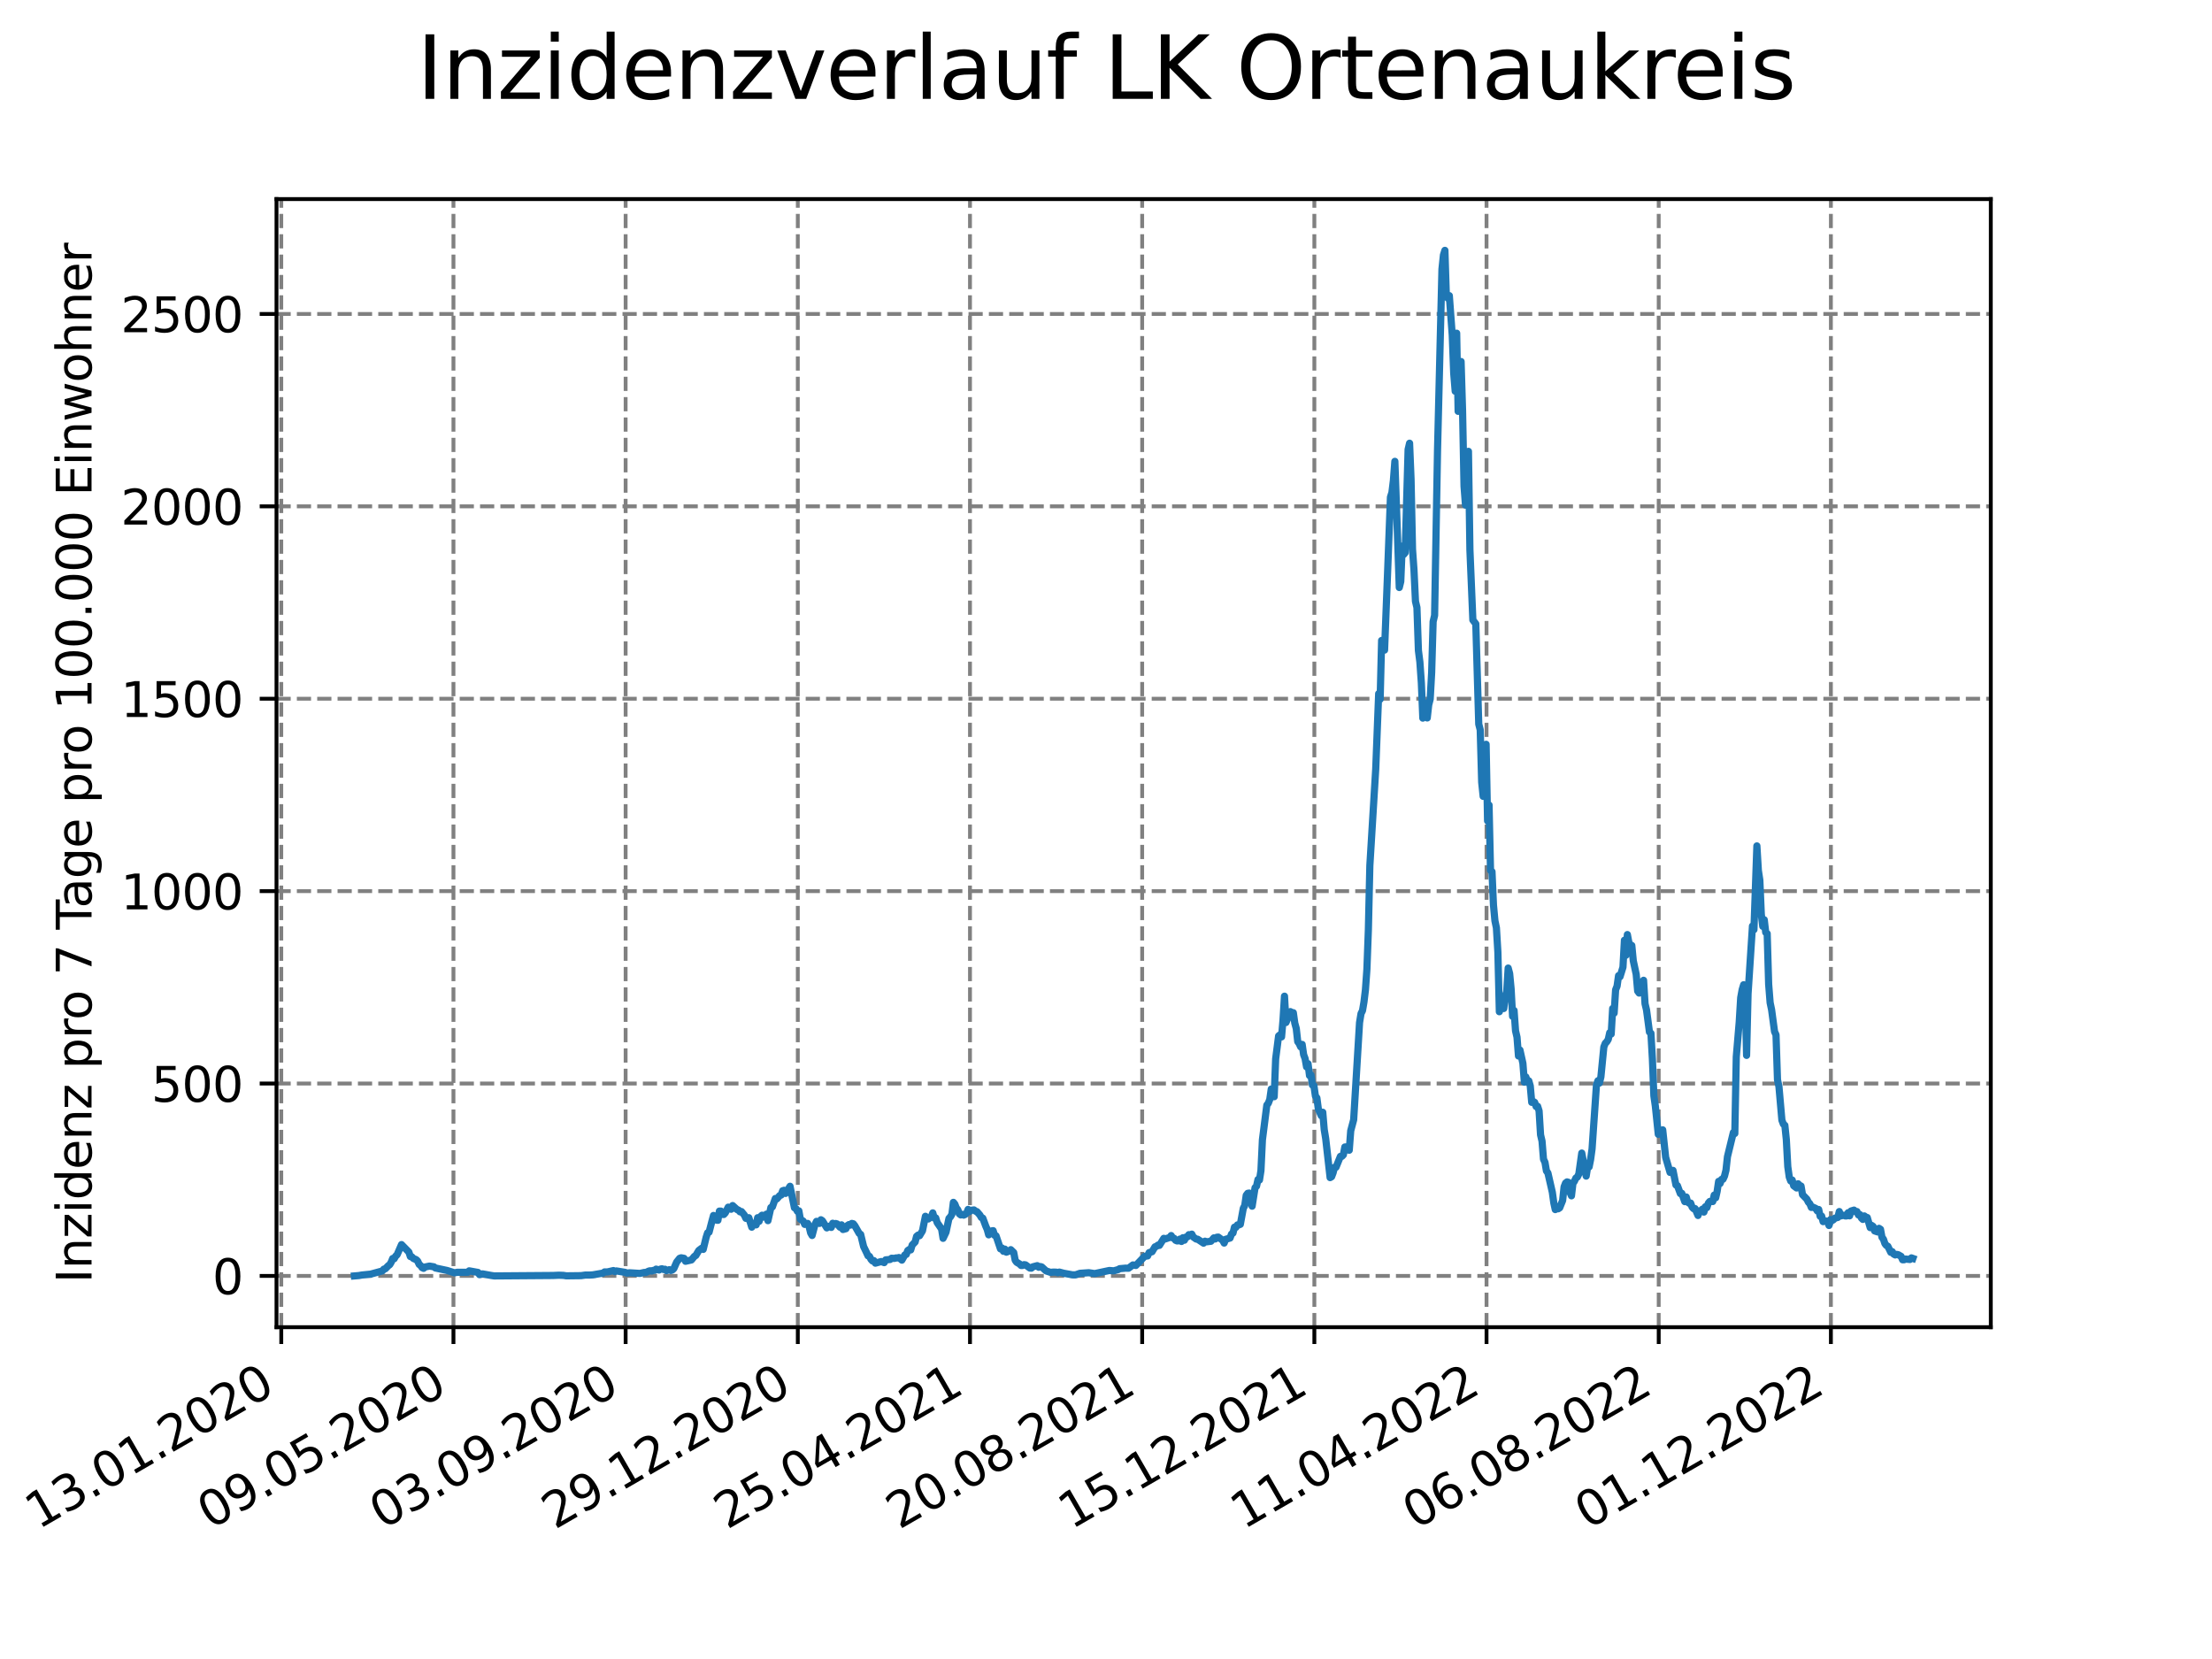 <?xml version="1.0" encoding="utf-8" standalone="no"?>
<!DOCTYPE svg PUBLIC "-//W3C//DTD SVG 1.1//EN"
  "http://www.w3.org/Graphics/SVG/1.1/DTD/svg11.dtd">
<svg xmlns:xlink="http://www.w3.org/1999/xlink" width="460.8pt" height="345.6pt" viewBox="0 0 460.8 345.6" xmlns="http://www.w3.org/2000/svg" version="1.1">
 <defs>
  <style type="text/css">*{stroke-linejoin: round; stroke-linecap: butt}</style>
 </defs>
 <g id="figure_1">
  <g id="patch_1">
   <path d="M 0 345.6 
L 460.8 345.6 
L 460.8 0 
L 0 0 
z
" style="fill: #ffffff"/>
  </g>
  <g id="axes_1">
   <g id="patch_2">
    <path d="M 57.6 276.48 
L 414.72 276.48 
L 414.72 41.472 
L 57.6 41.472 
z
" style="fill: #ffffff"/>
   </g>
   <g id="matplotlib.axis_1">
    <g id="xtick_1">
     <g id="line2d_1">
      <path d="M 58.594 276.48 
L 58.594 41.472 
" clip-path="url(#p3212e50d3e)" style="fill: none; stroke-dasharray: 2.96,1.28; stroke-dashoffset: 0; stroke: #808080; stroke-width: 0.8"/>
     </g>
     <g id="line2d_2">
      <defs>
       <path id="me2de074280" d="M 0 0 
L 0 3.5 
" style="stroke: #000000; stroke-width: 0.8"/>
      </defs>
      <g>
       <use xlink:href="#me2de074280" x="58.594" y="276.48" style="stroke: #000000; stroke-width: 0.8"/>
      </g>
     </g>
     <g id="text_1">
      <!-- 13.01.2020 -->
      <g transform="translate(7.969 318.689) rotate(-30) scale(0.1 -0.1)">
       <defs>
        <path id="DejaVuSans-31" d="M 794 531 
L 1825 531 
L 1825 4091 
L 703 3866 
L 703 4441 
L 1819 4666 
L 2450 4666 
L 2450 531 
L 3481 531 
L 3481 0 
L 794 0 
L 794 531 
z
" transform="scale(0.016)"/>
        <path id="DejaVuSans-33" d="M 2597 2516 
Q 3050 2419 3304 2112 
Q 3559 1806 3559 1356 
Q 3559 666 3084 287 
Q 2609 -91 1734 -91 
Q 1441 -91 1130 -33 
Q 819 25 488 141 
L 488 750 
Q 750 597 1062 519 
Q 1375 441 1716 441 
Q 2309 441 2620 675 
Q 2931 909 2931 1356 
Q 2931 1769 2642 2001 
Q 2353 2234 1838 2234 
L 1294 2234 
L 1294 2753 
L 1863 2753 
Q 2328 2753 2575 2939 
Q 2822 3125 2822 3475 
Q 2822 3834 2567 4026 
Q 2313 4219 1838 4219 
Q 1578 4219 1281 4162 
Q 984 4106 628 3988 
L 628 4550 
Q 988 4650 1302 4700 
Q 1616 4750 1894 4750 
Q 2613 4750 3031 4423 
Q 3450 4097 3450 3541 
Q 3450 3153 3228 2886 
Q 3006 2619 2597 2516 
z
" transform="scale(0.016)"/>
        <path id="DejaVuSans-2e" d="M 684 794 
L 1344 794 
L 1344 0 
L 684 0 
L 684 794 
z
" transform="scale(0.016)"/>
        <path id="DejaVuSans-30" d="M 2034 4250 
Q 1547 4250 1301 3770 
Q 1056 3291 1056 2328 
Q 1056 1369 1301 889 
Q 1547 409 2034 409 
Q 2525 409 2770 889 
Q 3016 1369 3016 2328 
Q 3016 3291 2770 3770 
Q 2525 4250 2034 4250 
z
M 2034 4750 
Q 2819 4750 3233 4129 
Q 3647 3509 3647 2328 
Q 3647 1150 3233 529 
Q 2819 -91 2034 -91 
Q 1250 -91 836 529 
Q 422 1150 422 2328 
Q 422 3509 836 4129 
Q 1250 4750 2034 4750 
z
" transform="scale(0.016)"/>
        <path id="DejaVuSans-32" d="M 1228 531 
L 3431 531 
L 3431 0 
L 469 0 
L 469 531 
Q 828 903 1448 1529 
Q 2069 2156 2228 2338 
Q 2531 2678 2651 2914 
Q 2772 3150 2772 3378 
Q 2772 3750 2511 3984 
Q 2250 4219 1831 4219 
Q 1534 4219 1204 4116 
Q 875 4013 500 3803 
L 500 4441 
Q 881 4594 1212 4672 
Q 1544 4750 1819 4750 
Q 2544 4750 2975 4387 
Q 3406 4025 3406 3419 
Q 3406 3131 3298 2873 
Q 3191 2616 2906 2266 
Q 2828 2175 2409 1742 
Q 1991 1309 1228 531 
z
" transform="scale(0.016)"/>
       </defs>
       <use xlink:href="#DejaVuSans-31"/>
       <use xlink:href="#DejaVuSans-33" x="63.623"/>
       <use xlink:href="#DejaVuSans-2e" x="127.246"/>
       <use xlink:href="#DejaVuSans-30" x="159.033"/>
       <use xlink:href="#DejaVuSans-31" x="222.656"/>
       <use xlink:href="#DejaVuSans-2e" x="286.279"/>
       <use xlink:href="#DejaVuSans-32" x="318.066"/>
       <use xlink:href="#DejaVuSans-30" x="381.689"/>
       <use xlink:href="#DejaVuSans-32" x="445.312"/>
       <use xlink:href="#DejaVuSans-30" x="508.936"/>
      </g>
     </g>
    </g>
    <g id="xtick_2">
     <g id="line2d_3">
      <path d="M 94.462 276.48 
L 94.462 41.472 
" clip-path="url(#p3212e50d3e)" style="fill: none; stroke-dasharray: 2.96,1.28; stroke-dashoffset: 0; stroke: #808080; stroke-width: 0.8"/>
     </g>
     <g id="line2d_4">
      <g>
       <use xlink:href="#me2de074280" x="94.462" y="276.48" style="stroke: #000000; stroke-width: 0.8"/>
      </g>
     </g>
     <g id="text_2">
      <!-- 09.05.2020 -->
      <g transform="translate(43.837 318.689) rotate(-30) scale(0.1 -0.1)">
       <defs>
        <path id="DejaVuSans-39" d="M 703 97 
L 703 672 
Q 941 559 1184 500 
Q 1428 441 1663 441 
Q 2288 441 2617 861 
Q 2947 1281 2994 2138 
Q 2813 1869 2534 1725 
Q 2256 1581 1919 1581 
Q 1219 1581 811 2004 
Q 403 2428 403 3163 
Q 403 3881 828 4315 
Q 1253 4750 1959 4750 
Q 2769 4750 3195 4129 
Q 3622 3509 3622 2328 
Q 3622 1225 3098 567 
Q 2575 -91 1691 -91 
Q 1453 -91 1209 -44 
Q 966 3 703 97 
z
M 1959 2075 
Q 2384 2075 2632 2365 
Q 2881 2656 2881 3163 
Q 2881 3666 2632 3958 
Q 2384 4250 1959 4250 
Q 1534 4250 1286 3958 
Q 1038 3666 1038 3163 
Q 1038 2656 1286 2365 
Q 1534 2075 1959 2075 
z
" transform="scale(0.016)"/>
        <path id="DejaVuSans-35" d="M 691 4666 
L 3169 4666 
L 3169 4134 
L 1269 4134 
L 1269 2991 
Q 1406 3038 1543 3061 
Q 1681 3084 1819 3084 
Q 2600 3084 3056 2656 
Q 3513 2228 3513 1497 
Q 3513 744 3044 326 
Q 2575 -91 1722 -91 
Q 1428 -91 1123 -41 
Q 819 9 494 109 
L 494 744 
Q 775 591 1075 516 
Q 1375 441 1709 441 
Q 2250 441 2565 725 
Q 2881 1009 2881 1497 
Q 2881 1984 2565 2268 
Q 2250 2553 1709 2553 
Q 1456 2553 1204 2497 
Q 953 2441 691 2322 
L 691 4666 
z
" transform="scale(0.016)"/>
       </defs>
       <use xlink:href="#DejaVuSans-30"/>
       <use xlink:href="#DejaVuSans-39" x="63.623"/>
       <use xlink:href="#DejaVuSans-2e" x="127.246"/>
       <use xlink:href="#DejaVuSans-30" x="159.033"/>
       <use xlink:href="#DejaVuSans-35" x="222.656"/>
       <use xlink:href="#DejaVuSans-2e" x="286.279"/>
       <use xlink:href="#DejaVuSans-32" x="318.066"/>
       <use xlink:href="#DejaVuSans-30" x="381.689"/>
       <use xlink:href="#DejaVuSans-32" x="445.312"/>
       <use xlink:href="#DejaVuSans-30" x="508.936"/>
      </g>
     </g>
    </g>
    <g id="xtick_3">
     <g id="line2d_5">
      <path d="M 130.33 276.48 
L 130.33 41.472 
" clip-path="url(#p3212e50d3e)" style="fill: none; stroke-dasharray: 2.96,1.28; stroke-dashoffset: 0; stroke: #808080; stroke-width: 0.8"/>
     </g>
     <g id="line2d_6">
      <g>
       <use xlink:href="#me2de074280" x="130.33" y="276.48" style="stroke: #000000; stroke-width: 0.8"/>
      </g>
     </g>
     <g id="text_3">
      <!-- 03.09.2020 -->
      <g transform="translate(79.705 318.689) rotate(-30) scale(0.1 -0.1)">
       <use xlink:href="#DejaVuSans-30"/>
       <use xlink:href="#DejaVuSans-33" x="63.623"/>
       <use xlink:href="#DejaVuSans-2e" x="127.246"/>
       <use xlink:href="#DejaVuSans-30" x="159.033"/>
       <use xlink:href="#DejaVuSans-39" x="222.656"/>
       <use xlink:href="#DejaVuSans-2e" x="286.279"/>
       <use xlink:href="#DejaVuSans-32" x="318.066"/>
       <use xlink:href="#DejaVuSans-30" x="381.689"/>
       <use xlink:href="#DejaVuSans-32" x="445.312"/>
       <use xlink:href="#DejaVuSans-30" x="508.936"/>
      </g>
     </g>
    </g>
    <g id="xtick_4">
     <g id="line2d_7">
      <path d="M 166.199 276.48 
L 166.199 41.472 
" clip-path="url(#p3212e50d3e)" style="fill: none; stroke-dasharray: 2.96,1.28; stroke-dashoffset: 0; stroke: #808080; stroke-width: 0.8"/>
     </g>
     <g id="line2d_8">
      <g>
       <use xlink:href="#me2de074280" x="166.199" y="276.48" style="stroke: #000000; stroke-width: 0.8"/>
      </g>
     </g>
     <g id="text_4">
      <!-- 29.12.2020 -->
      <g transform="translate(115.574 318.689) rotate(-30) scale(0.1 -0.1)">
       <use xlink:href="#DejaVuSans-32"/>
       <use xlink:href="#DejaVuSans-39" x="63.623"/>
       <use xlink:href="#DejaVuSans-2e" x="127.246"/>
       <use xlink:href="#DejaVuSans-31" x="159.033"/>
       <use xlink:href="#DejaVuSans-32" x="222.656"/>
       <use xlink:href="#DejaVuSans-2e" x="286.279"/>
       <use xlink:href="#DejaVuSans-32" x="318.066"/>
       <use xlink:href="#DejaVuSans-30" x="381.689"/>
       <use xlink:href="#DejaVuSans-32" x="445.312"/>
       <use xlink:href="#DejaVuSans-30" x="508.936"/>
      </g>
     </g>
    </g>
    <g id="xtick_5">
     <g id="line2d_9">
      <path d="M 202.067 276.48 
L 202.067 41.472 
" clip-path="url(#p3212e50d3e)" style="fill: none; stroke-dasharray: 2.96,1.28; stroke-dashoffset: 0; stroke: #808080; stroke-width: 0.8"/>
     </g>
     <g id="line2d_10">
      <g>
       <use xlink:href="#me2de074280" x="202.067" y="276.48" style="stroke: #000000; stroke-width: 0.8"/>
      </g>
     </g>
     <g id="text_5">
      <!-- 25.04.2021 -->
      <g transform="translate(151.442 318.689) rotate(-30) scale(0.1 -0.1)">
       <defs>
        <path id="DejaVuSans-34" d="M 2419 4116 
L 825 1625 
L 2419 1625 
L 2419 4116 
z
M 2253 4666 
L 3047 4666 
L 3047 1625 
L 3713 1625 
L 3713 1100 
L 3047 1100 
L 3047 0 
L 2419 0 
L 2419 1100 
L 313 1100 
L 313 1709 
L 2253 4666 
z
" transform="scale(0.016)"/>
       </defs>
       <use xlink:href="#DejaVuSans-32"/>
       <use xlink:href="#DejaVuSans-35" x="63.623"/>
       <use xlink:href="#DejaVuSans-2e" x="127.246"/>
       <use xlink:href="#DejaVuSans-30" x="159.033"/>
       <use xlink:href="#DejaVuSans-34" x="222.656"/>
       <use xlink:href="#DejaVuSans-2e" x="286.279"/>
       <use xlink:href="#DejaVuSans-32" x="318.066"/>
       <use xlink:href="#DejaVuSans-30" x="381.689"/>
       <use xlink:href="#DejaVuSans-32" x="445.312"/>
       <use xlink:href="#DejaVuSans-31" x="508.936"/>
      </g>
     </g>
    </g>
    <g id="xtick_6">
     <g id="line2d_11">
      <path d="M 237.936 276.48 
L 237.936 41.472 
" clip-path="url(#p3212e50d3e)" style="fill: none; stroke-dasharray: 2.96,1.28; stroke-dashoffset: 0; stroke: #808080; stroke-width: 0.8"/>
     </g>
     <g id="line2d_12">
      <g>
       <use xlink:href="#me2de074280" x="237.936" y="276.48" style="stroke: #000000; stroke-width: 0.8"/>
      </g>
     </g>
     <g id="text_6">
      <!-- 20.08.2021 -->
      <g transform="translate(187.31 318.689) rotate(-30) scale(0.1 -0.1)">
       <defs>
        <path id="DejaVuSans-38" d="M 2034 2216 
Q 1584 2216 1326 1975 
Q 1069 1734 1069 1313 
Q 1069 891 1326 650 
Q 1584 409 2034 409 
Q 2484 409 2743 651 
Q 3003 894 3003 1313 
Q 3003 1734 2745 1975 
Q 2488 2216 2034 2216 
z
M 1403 2484 
Q 997 2584 770 2862 
Q 544 3141 544 3541 
Q 544 4100 942 4425 
Q 1341 4750 2034 4750 
Q 2731 4750 3128 4425 
Q 3525 4100 3525 3541 
Q 3525 3141 3298 2862 
Q 3072 2584 2669 2484 
Q 3125 2378 3379 2068 
Q 3634 1759 3634 1313 
Q 3634 634 3220 271 
Q 2806 -91 2034 -91 
Q 1263 -91 848 271 
Q 434 634 434 1313 
Q 434 1759 690 2068 
Q 947 2378 1403 2484 
z
M 1172 3481 
Q 1172 3119 1398 2916 
Q 1625 2713 2034 2713 
Q 2441 2713 2670 2916 
Q 2900 3119 2900 3481 
Q 2900 3844 2670 4047 
Q 2441 4250 2034 4250 
Q 1625 4250 1398 4047 
Q 1172 3844 1172 3481 
z
" transform="scale(0.016)"/>
       </defs>
       <use xlink:href="#DejaVuSans-32"/>
       <use xlink:href="#DejaVuSans-30" x="63.623"/>
       <use xlink:href="#DejaVuSans-2e" x="127.246"/>
       <use xlink:href="#DejaVuSans-30" x="159.033"/>
       <use xlink:href="#DejaVuSans-38" x="222.656"/>
       <use xlink:href="#DejaVuSans-2e" x="286.279"/>
       <use xlink:href="#DejaVuSans-32" x="318.066"/>
       <use xlink:href="#DejaVuSans-30" x="381.689"/>
       <use xlink:href="#DejaVuSans-32" x="445.312"/>
       <use xlink:href="#DejaVuSans-31" x="508.936"/>
      </g>
     </g>
    </g>
    <g id="xtick_7">
     <g id="line2d_13">
      <path d="M 273.804 276.48 
L 273.804 41.472 
" clip-path="url(#p3212e50d3e)" style="fill: none; stroke-dasharray: 2.96,1.28; stroke-dashoffset: 0; stroke: #808080; stroke-width: 0.8"/>
     </g>
     <g id="line2d_14">
      <g>
       <use xlink:href="#me2de074280" x="273.804" y="276.48" style="stroke: #000000; stroke-width: 0.8"/>
      </g>
     </g>
     <g id="text_7">
      <!-- 15.12.2021 -->
      <g transform="translate(223.179 318.689) rotate(-30) scale(0.1 -0.1)">
       <use xlink:href="#DejaVuSans-31"/>
       <use xlink:href="#DejaVuSans-35" x="63.623"/>
       <use xlink:href="#DejaVuSans-2e" x="127.246"/>
       <use xlink:href="#DejaVuSans-31" x="159.033"/>
       <use xlink:href="#DejaVuSans-32" x="222.656"/>
       <use xlink:href="#DejaVuSans-2e" x="286.279"/>
       <use xlink:href="#DejaVuSans-32" x="318.066"/>
       <use xlink:href="#DejaVuSans-30" x="381.689"/>
       <use xlink:href="#DejaVuSans-32" x="445.312"/>
       <use xlink:href="#DejaVuSans-31" x="508.936"/>
      </g>
     </g>
    </g>
    <g id="xtick_8">
     <g id="line2d_15">
      <path d="M 309.672 276.48 
L 309.672 41.472 
" clip-path="url(#p3212e50d3e)" style="fill: none; stroke-dasharray: 2.96,1.28; stroke-dashoffset: 0; stroke: #808080; stroke-width: 0.8"/>
     </g>
     <g id="line2d_16">
      <g>
       <use xlink:href="#me2de074280" x="309.672" y="276.48" style="stroke: #000000; stroke-width: 0.8"/>
      </g>
     </g>
     <g id="text_8">
      <!-- 11.04.2022 -->
      <g transform="translate(259.047 318.689) rotate(-30) scale(0.1 -0.1)">
       <use xlink:href="#DejaVuSans-31"/>
       <use xlink:href="#DejaVuSans-31" x="63.623"/>
       <use xlink:href="#DejaVuSans-2e" x="127.246"/>
       <use xlink:href="#DejaVuSans-30" x="159.033"/>
       <use xlink:href="#DejaVuSans-34" x="222.656"/>
       <use xlink:href="#DejaVuSans-2e" x="286.279"/>
       <use xlink:href="#DejaVuSans-32" x="318.066"/>
       <use xlink:href="#DejaVuSans-30" x="381.689"/>
       <use xlink:href="#DejaVuSans-32" x="445.312"/>
       <use xlink:href="#DejaVuSans-32" x="508.936"/>
      </g>
     </g>
    </g>
    <g id="xtick_9">
     <g id="line2d_17">
      <path d="M 345.541 276.48 
L 345.541 41.472 
" clip-path="url(#p3212e50d3e)" style="fill: none; stroke-dasharray: 2.96,1.28; stroke-dashoffset: 0; stroke: #808080; stroke-width: 0.8"/>
     </g>
     <g id="line2d_18">
      <g>
       <use xlink:href="#me2de074280" x="345.541" y="276.48" style="stroke: #000000; stroke-width: 0.8"/>
      </g>
     </g>
     <g id="text_9">
      <!-- 06.08.2022 -->
      <g transform="translate(294.915 318.689) rotate(-30) scale(0.1 -0.1)">
       <defs>
        <path id="DejaVuSans-36" d="M 2113 2584 
Q 1688 2584 1439 2293 
Q 1191 2003 1191 1497 
Q 1191 994 1439 701 
Q 1688 409 2113 409 
Q 2538 409 2786 701 
Q 3034 994 3034 1497 
Q 3034 2003 2786 2293 
Q 2538 2584 2113 2584 
z
M 3366 4563 
L 3366 3988 
Q 3128 4100 2886 4159 
Q 2644 4219 2406 4219 
Q 1781 4219 1451 3797 
Q 1122 3375 1075 2522 
Q 1259 2794 1537 2939 
Q 1816 3084 2150 3084 
Q 2853 3084 3261 2657 
Q 3669 2231 3669 1497 
Q 3669 778 3244 343 
Q 2819 -91 2113 -91 
Q 1303 -91 875 529 
Q 447 1150 447 2328 
Q 447 3434 972 4092 
Q 1497 4750 2381 4750 
Q 2619 4750 2861 4703 
Q 3103 4656 3366 4563 
z
" transform="scale(0.016)"/>
       </defs>
       <use xlink:href="#DejaVuSans-30"/>
       <use xlink:href="#DejaVuSans-36" x="63.623"/>
       <use xlink:href="#DejaVuSans-2e" x="127.246"/>
       <use xlink:href="#DejaVuSans-30" x="159.033"/>
       <use xlink:href="#DejaVuSans-38" x="222.656"/>
       <use xlink:href="#DejaVuSans-2e" x="286.279"/>
       <use xlink:href="#DejaVuSans-32" x="318.066"/>
       <use xlink:href="#DejaVuSans-30" x="381.689"/>
       <use xlink:href="#DejaVuSans-32" x="445.312"/>
       <use xlink:href="#DejaVuSans-32" x="508.936"/>
      </g>
     </g>
    </g>
    <g id="xtick_10">
     <g id="line2d_19">
      <path d="M 381.409 276.48 
L 381.409 41.472 
" clip-path="url(#p3212e50d3e)" style="fill: none; stroke-dasharray: 2.96,1.28; stroke-dashoffset: 0; stroke: #808080; stroke-width: 0.8"/>
     </g>
     <g id="line2d_20">
      <g>
       <use xlink:href="#me2de074280" x="381.409" y="276.48" style="stroke: #000000; stroke-width: 0.8"/>
      </g>
     </g>
     <g id="text_10">
      <!-- 01.12.2022 -->
      <g transform="translate(330.784 318.689) rotate(-30) scale(0.1 -0.1)">
       <use xlink:href="#DejaVuSans-30"/>
       <use xlink:href="#DejaVuSans-31" x="63.623"/>
       <use xlink:href="#DejaVuSans-2e" x="127.246"/>
       <use xlink:href="#DejaVuSans-31" x="159.033"/>
       <use xlink:href="#DejaVuSans-32" x="222.656"/>
       <use xlink:href="#DejaVuSans-2e" x="286.279"/>
       <use xlink:href="#DejaVuSans-32" x="318.066"/>
       <use xlink:href="#DejaVuSans-30" x="381.689"/>
       <use xlink:href="#DejaVuSans-32" x="445.312"/>
       <use xlink:href="#DejaVuSans-32" x="508.936"/>
      </g>
     </g>
    </g>
   </g>
   <g id="matplotlib.axis_2">
    <g id="ytick_1">
     <g id="line2d_21">
      <path d="M 57.6 265.798 
L 414.72 265.798 
" clip-path="url(#p3212e50d3e)" style="fill: none; stroke-dasharray: 2.96,1.28; stroke-dashoffset: 0; stroke: #808080; stroke-width: 0.8"/>
     </g>
     <g id="line2d_22">
      <defs>
       <path id="m641571cf05" d="M 0 0 
L -3.5 0 
" style="stroke: #000000; stroke-width: 0.8"/>
      </defs>
      <g>
       <use xlink:href="#m641571cf05" x="57.6" y="265.798" style="stroke: #000000; stroke-width: 0.8"/>
      </g>
     </g>
     <g id="text_11">
      <!-- 0 -->
      <g transform="translate(44.237 269.597) scale(0.1 -0.1)">
       <use xlink:href="#DejaVuSans-30"/>
      </g>
     </g>
    </g>
    <g id="ytick_2">
     <g id="line2d_23">
      <path d="M 57.6 225.718 
L 414.72 225.718 
" clip-path="url(#p3212e50d3e)" style="fill: none; stroke-dasharray: 2.96,1.28; stroke-dashoffset: 0; stroke: #808080; stroke-width: 0.8"/>
     </g>
     <g id="line2d_24">
      <g>
       <use xlink:href="#m641571cf05" x="57.6" y="225.718" style="stroke: #000000; stroke-width: 0.8"/>
      </g>
     </g>
     <g id="text_12">
      <!-- 500 -->
      <g transform="translate(31.512 229.518) scale(0.1 -0.1)">
       <use xlink:href="#DejaVuSans-35"/>
       <use xlink:href="#DejaVuSans-30" x="63.623"/>
       <use xlink:href="#DejaVuSans-30" x="127.246"/>
      </g>
     </g>
    </g>
    <g id="ytick_3">
     <g id="line2d_25">
      <path d="M 57.6 185.639 
L 414.72 185.639 
" clip-path="url(#p3212e50d3e)" style="fill: none; stroke-dasharray: 2.96,1.28; stroke-dashoffset: 0; stroke: #808080; stroke-width: 0.8"/>
     </g>
     <g id="line2d_26">
      <g>
       <use xlink:href="#m641571cf05" x="57.6" y="185.639" style="stroke: #000000; stroke-width: 0.8"/>
      </g>
     </g>
     <g id="text_13">
      <!-- 1000 -->
      <g transform="translate(25.15 189.438) scale(0.1 -0.1)">
       <use xlink:href="#DejaVuSans-31"/>
       <use xlink:href="#DejaVuSans-30" x="63.623"/>
       <use xlink:href="#DejaVuSans-30" x="127.246"/>
       <use xlink:href="#DejaVuSans-30" x="190.869"/>
      </g>
     </g>
    </g>
    <g id="ytick_4">
     <g id="line2d_27">
      <path d="M 57.6 145.56 
L 414.72 145.56 
" clip-path="url(#p3212e50d3e)" style="fill: none; stroke-dasharray: 2.96,1.28; stroke-dashoffset: 0; stroke: #808080; stroke-width: 0.8"/>
     </g>
     <g id="line2d_28">
      <g>
       <use xlink:href="#m641571cf05" x="57.6" y="145.56" style="stroke: #000000; stroke-width: 0.8"/>
      </g>
     </g>
     <g id="text_14">
      <!-- 1500 -->
      <g transform="translate(25.15 149.359) scale(0.1 -0.1)">
       <use xlink:href="#DejaVuSans-31"/>
       <use xlink:href="#DejaVuSans-35" x="63.623"/>
       <use xlink:href="#DejaVuSans-30" x="127.246"/>
       <use xlink:href="#DejaVuSans-30" x="190.869"/>
      </g>
     </g>
    </g>
    <g id="ytick_5">
     <g id="line2d_29">
      <path d="M 57.6 105.48 
L 414.72 105.48 
" clip-path="url(#p3212e50d3e)" style="fill: none; stroke-dasharray: 2.96,1.28; stroke-dashoffset: 0; stroke: #808080; stroke-width: 0.8"/>
     </g>
     <g id="line2d_30">
      <g>
       <use xlink:href="#m641571cf05" x="57.6" y="105.48" style="stroke: #000000; stroke-width: 0.8"/>
      </g>
     </g>
     <g id="text_15">
      <!-- 2000 -->
      <g transform="translate(25.15 109.279) scale(0.1 -0.1)">
       <use xlink:href="#DejaVuSans-32"/>
       <use xlink:href="#DejaVuSans-30" x="63.623"/>
       <use xlink:href="#DejaVuSans-30" x="127.246"/>
       <use xlink:href="#DejaVuSans-30" x="190.869"/>
      </g>
     </g>
    </g>
    <g id="ytick_6">
     <g id="line2d_31">
      <path d="M 57.6 65.401 
L 414.72 65.401 
" clip-path="url(#p3212e50d3e)" style="fill: none; stroke-dasharray: 2.96,1.28; stroke-dashoffset: 0; stroke: #808080; stroke-width: 0.8"/>
     </g>
     <g id="line2d_32">
      <g>
       <use xlink:href="#m641571cf05" x="57.6" y="65.401" style="stroke: #000000; stroke-width: 0.8"/>
      </g>
     </g>
     <g id="text_16">
      <!-- 2500 -->
      <g transform="translate(25.15 69.2) scale(0.1 -0.1)">
       <use xlink:href="#DejaVuSans-32"/>
       <use xlink:href="#DejaVuSans-35" x="63.623"/>
       <use xlink:href="#DejaVuSans-30" x="127.246"/>
       <use xlink:href="#DejaVuSans-30" x="190.869"/>
      </g>
     </g>
    </g>
    <g id="text_17">
     <!-- Inzidenz pro 7 Tage pro 100.000 Einwohner -->
     <g transform="translate(19.07 267.301) rotate(-90) scale(0.1 -0.1)">
      <defs>
       <path id="DejaVuSans-49" d="M 628 4666 
L 1259 4666 
L 1259 0 
L 628 0 
L 628 4666 
z
" transform="scale(0.016)"/>
       <path id="DejaVuSans-6e" d="M 3513 2113 
L 3513 0 
L 2938 0 
L 2938 2094 
Q 2938 2591 2744 2837 
Q 2550 3084 2163 3084 
Q 1697 3084 1428 2787 
Q 1159 2491 1159 1978 
L 1159 0 
L 581 0 
L 581 3500 
L 1159 3500 
L 1159 2956 
Q 1366 3272 1645 3428 
Q 1925 3584 2291 3584 
Q 2894 3584 3203 3211 
Q 3513 2838 3513 2113 
z
" transform="scale(0.016)"/>
       <path id="DejaVuSans-7a" d="M 353 3500 
L 3084 3500 
L 3084 2975 
L 922 459 
L 3084 459 
L 3084 0 
L 275 0 
L 275 525 
L 2438 3041 
L 353 3041 
L 353 3500 
z
" transform="scale(0.016)"/>
       <path id="DejaVuSans-69" d="M 603 3500 
L 1178 3500 
L 1178 0 
L 603 0 
L 603 3500 
z
M 603 4863 
L 1178 4863 
L 1178 4134 
L 603 4134 
L 603 4863 
z
" transform="scale(0.016)"/>
       <path id="DejaVuSans-64" d="M 2906 2969 
L 2906 4863 
L 3481 4863 
L 3481 0 
L 2906 0 
L 2906 525 
Q 2725 213 2448 61 
Q 2172 -91 1784 -91 
Q 1150 -91 751 415 
Q 353 922 353 1747 
Q 353 2572 751 3078 
Q 1150 3584 1784 3584 
Q 2172 3584 2448 3432 
Q 2725 3281 2906 2969 
z
M 947 1747 
Q 947 1113 1208 752 
Q 1469 391 1925 391 
Q 2381 391 2643 752 
Q 2906 1113 2906 1747 
Q 2906 2381 2643 2742 
Q 2381 3103 1925 3103 
Q 1469 3103 1208 2742 
Q 947 2381 947 1747 
z
" transform="scale(0.016)"/>
       <path id="DejaVuSans-65" d="M 3597 1894 
L 3597 1613 
L 953 1613 
Q 991 1019 1311 708 
Q 1631 397 2203 397 
Q 2534 397 2845 478 
Q 3156 559 3463 722 
L 3463 178 
Q 3153 47 2828 -22 
Q 2503 -91 2169 -91 
Q 1331 -91 842 396 
Q 353 884 353 1716 
Q 353 2575 817 3079 
Q 1281 3584 2069 3584 
Q 2775 3584 3186 3129 
Q 3597 2675 3597 1894 
z
M 3022 2063 
Q 3016 2534 2758 2815 
Q 2500 3097 2075 3097 
Q 1594 3097 1305 2825 
Q 1016 2553 972 2059 
L 3022 2063 
z
" transform="scale(0.016)"/>
       <path id="DejaVuSans-20" transform="scale(0.016)"/>
       <path id="DejaVuSans-70" d="M 1159 525 
L 1159 -1331 
L 581 -1331 
L 581 3500 
L 1159 3500 
L 1159 2969 
Q 1341 3281 1617 3432 
Q 1894 3584 2278 3584 
Q 2916 3584 3314 3078 
Q 3713 2572 3713 1747 
Q 3713 922 3314 415 
Q 2916 -91 2278 -91 
Q 1894 -91 1617 61 
Q 1341 213 1159 525 
z
M 3116 1747 
Q 3116 2381 2855 2742 
Q 2594 3103 2138 3103 
Q 1681 3103 1420 2742 
Q 1159 2381 1159 1747 
Q 1159 1113 1420 752 
Q 1681 391 2138 391 
Q 2594 391 2855 752 
Q 3116 1113 3116 1747 
z
" transform="scale(0.016)"/>
       <path id="DejaVuSans-72" d="M 2631 2963 
Q 2534 3019 2420 3045 
Q 2306 3072 2169 3072 
Q 1681 3072 1420 2755 
Q 1159 2438 1159 1844 
L 1159 0 
L 581 0 
L 581 3500 
L 1159 3500 
L 1159 2956 
Q 1341 3275 1631 3429 
Q 1922 3584 2338 3584 
Q 2397 3584 2469 3576 
Q 2541 3569 2628 3553 
L 2631 2963 
z
" transform="scale(0.016)"/>
       <path id="DejaVuSans-6f" d="M 1959 3097 
Q 1497 3097 1228 2736 
Q 959 2375 959 1747 
Q 959 1119 1226 758 
Q 1494 397 1959 397 
Q 2419 397 2687 759 
Q 2956 1122 2956 1747 
Q 2956 2369 2687 2733 
Q 2419 3097 1959 3097 
z
M 1959 3584 
Q 2709 3584 3137 3096 
Q 3566 2609 3566 1747 
Q 3566 888 3137 398 
Q 2709 -91 1959 -91 
Q 1206 -91 779 398 
Q 353 888 353 1747 
Q 353 2609 779 3096 
Q 1206 3584 1959 3584 
z
" transform="scale(0.016)"/>
       <path id="DejaVuSans-37" d="M 525 4666 
L 3525 4666 
L 3525 4397 
L 1831 0 
L 1172 0 
L 2766 4134 
L 525 4134 
L 525 4666 
z
" transform="scale(0.016)"/>
       <path id="DejaVuSans-54" d="M -19 4666 
L 3928 4666 
L 3928 4134 
L 2272 4134 
L 2272 0 
L 1638 0 
L 1638 4134 
L -19 4134 
L -19 4666 
z
" transform="scale(0.016)"/>
       <path id="DejaVuSans-61" d="M 2194 1759 
Q 1497 1759 1228 1600 
Q 959 1441 959 1056 
Q 959 750 1161 570 
Q 1363 391 1709 391 
Q 2188 391 2477 730 
Q 2766 1069 2766 1631 
L 2766 1759 
L 2194 1759 
z
M 3341 1997 
L 3341 0 
L 2766 0 
L 2766 531 
Q 2569 213 2275 61 
Q 1981 -91 1556 -91 
Q 1019 -91 701 211 
Q 384 513 384 1019 
Q 384 1609 779 1909 
Q 1175 2209 1959 2209 
L 2766 2209 
L 2766 2266 
Q 2766 2663 2505 2880 
Q 2244 3097 1772 3097 
Q 1472 3097 1187 3025 
Q 903 2953 641 2809 
L 641 3341 
Q 956 3463 1253 3523 
Q 1550 3584 1831 3584 
Q 2591 3584 2966 3190 
Q 3341 2797 3341 1997 
z
" transform="scale(0.016)"/>
       <path id="DejaVuSans-67" d="M 2906 1791 
Q 2906 2416 2648 2759 
Q 2391 3103 1925 3103 
Q 1463 3103 1205 2759 
Q 947 2416 947 1791 
Q 947 1169 1205 825 
Q 1463 481 1925 481 
Q 2391 481 2648 825 
Q 2906 1169 2906 1791 
z
M 3481 434 
Q 3481 -459 3084 -895 
Q 2688 -1331 1869 -1331 
Q 1566 -1331 1297 -1286 
Q 1028 -1241 775 -1147 
L 775 -588 
Q 1028 -725 1275 -790 
Q 1522 -856 1778 -856 
Q 2344 -856 2625 -561 
Q 2906 -266 2906 331 
L 2906 616 
Q 2728 306 2450 153 
Q 2172 0 1784 0 
Q 1141 0 747 490 
Q 353 981 353 1791 
Q 353 2603 747 3093 
Q 1141 3584 1784 3584 
Q 2172 3584 2450 3431 
Q 2728 3278 2906 2969 
L 2906 3500 
L 3481 3500 
L 3481 434 
z
" transform="scale(0.016)"/>
       <path id="DejaVuSans-45" d="M 628 4666 
L 3578 4666 
L 3578 4134 
L 1259 4134 
L 1259 2753 
L 3481 2753 
L 3481 2222 
L 1259 2222 
L 1259 531 
L 3634 531 
L 3634 0 
L 628 0 
L 628 4666 
z
" transform="scale(0.016)"/>
       <path id="DejaVuSans-77" d="M 269 3500 
L 844 3500 
L 1563 769 
L 2278 3500 
L 2956 3500 
L 3675 769 
L 4391 3500 
L 4966 3500 
L 4050 0 
L 3372 0 
L 2619 2869 
L 1863 0 
L 1184 0 
L 269 3500 
z
" transform="scale(0.016)"/>
       <path id="DejaVuSans-68" d="M 3513 2113 
L 3513 0 
L 2938 0 
L 2938 2094 
Q 2938 2591 2744 2837 
Q 2550 3084 2163 3084 
Q 1697 3084 1428 2787 
Q 1159 2491 1159 1978 
L 1159 0 
L 581 0 
L 581 4863 
L 1159 4863 
L 1159 2956 
Q 1366 3272 1645 3428 
Q 1925 3584 2291 3584 
Q 2894 3584 3203 3211 
Q 3513 2838 3513 2113 
z
" transform="scale(0.016)"/>
      </defs>
      <use xlink:href="#DejaVuSans-49"/>
      <use xlink:href="#DejaVuSans-6e" x="29.492"/>
      <use xlink:href="#DejaVuSans-7a" x="92.871"/>
      <use xlink:href="#DejaVuSans-69" x="145.361"/>
      <use xlink:href="#DejaVuSans-64" x="173.145"/>
      <use xlink:href="#DejaVuSans-65" x="236.621"/>
      <use xlink:href="#DejaVuSans-6e" x="298.145"/>
      <use xlink:href="#DejaVuSans-7a" x="361.523"/>
      <use xlink:href="#DejaVuSans-20" x="414.014"/>
      <use xlink:href="#DejaVuSans-70" x="445.801"/>
      <use xlink:href="#DejaVuSans-72" x="509.277"/>
      <use xlink:href="#DejaVuSans-6f" x="548.141"/>
      <use xlink:href="#DejaVuSans-20" x="609.322"/>
      <use xlink:href="#DejaVuSans-37" x="641.109"/>
      <use xlink:href="#DejaVuSans-20" x="704.732"/>
      <use xlink:href="#DejaVuSans-54" x="736.52"/>
      <use xlink:href="#DejaVuSans-61" x="781.104"/>
      <use xlink:href="#DejaVuSans-67" x="842.383"/>
      <use xlink:href="#DejaVuSans-65" x="905.859"/>
      <use xlink:href="#DejaVuSans-20" x="967.383"/>
      <use xlink:href="#DejaVuSans-70" x="999.17"/>
      <use xlink:href="#DejaVuSans-72" x="1062.646"/>
      <use xlink:href="#DejaVuSans-6f" x="1101.51"/>
      <use xlink:href="#DejaVuSans-20" x="1162.691"/>
      <use xlink:href="#DejaVuSans-31" x="1194.479"/>
      <use xlink:href="#DejaVuSans-30" x="1258.102"/>
      <use xlink:href="#DejaVuSans-30" x="1321.725"/>
      <use xlink:href="#DejaVuSans-2e" x="1385.348"/>
      <use xlink:href="#DejaVuSans-30" x="1417.135"/>
      <use xlink:href="#DejaVuSans-30" x="1480.758"/>
      <use xlink:href="#DejaVuSans-30" x="1544.381"/>
      <use xlink:href="#DejaVuSans-20" x="1608.004"/>
      <use xlink:href="#DejaVuSans-45" x="1639.791"/>
      <use xlink:href="#DejaVuSans-69" x="1702.975"/>
      <use xlink:href="#DejaVuSans-6e" x="1730.758"/>
      <use xlink:href="#DejaVuSans-77" x="1794.137"/>
      <use xlink:href="#DejaVuSans-6f" x="1875.924"/>
      <use xlink:href="#DejaVuSans-68" x="1937.105"/>
      <use xlink:href="#DejaVuSans-6e" x="2000.484"/>
      <use xlink:href="#DejaVuSans-65" x="2063.863"/>
      <use xlink:href="#DejaVuSans-72" x="2125.387"/>
     </g>
    </g>
   </g>
   <g id="line2d_33">
    <path d="M 73.833 265.798 
L 74.752 265.723 
L 75.366 265.612 
L 77.205 265.426 
L 79.658 264.756 
L 79.964 264.384 
L 80.271 264.31 
L 80.884 263.677 
L 81.19 263.454 
L 81.497 262.933 
L 81.803 262.171 
L 82.11 262.227 
L 82.417 261.687 
L 82.723 261.39 
L 83.643 259.269 
L 85.176 260.832 
L 85.482 261.762 
L 85.789 261.817 
L 86.095 262.152 
L 86.709 262.413 
L 87.015 262.729 
L 87.322 263.398 
L 87.628 263.64 
L 87.935 264.068 
L 88.241 264.217 
L 88.548 263.938 
L 89.468 263.752 
L 90.387 263.901 
L 90.694 264.142 
L 93.146 264.663 
L 94.679 265.147 
L 95.292 265.035 
L 97.438 265.035 
L 97.745 264.738 
L 99.584 265.072 
L 99.891 265.537 
L 100.504 265.37 
L 102.343 265.705 
L 102.957 265.798 
L 115.219 265.705 
L 116.446 265.649 
L 117.365 265.686 
L 117.978 265.779 
L 121.044 265.742 
L 121.964 265.612 
L 122.883 265.612 
L 123.497 265.575 
L 125.643 265.203 
L 125.949 264.961 
L 126.562 264.961 
L 127.789 264.682 
L 128.095 264.905 
L 128.402 264.756 
L 130.241 265.054 
L 130.548 265.203 
L 131.161 265.147 
L 133.307 265.277 
L 134.226 265.072 
L 134.533 265.091 
L 135.146 264.793 
L 135.453 264.719 
L 135.759 264.775 
L 136.066 264.645 
L 136.372 264.645 
L 136.679 264.384 
L 137.292 264.57 
L 137.599 264.366 
L 137.905 264.31 
L 138.212 264.459 
L 138.518 264.403 
L 138.825 264.7 
L 139.438 264.496 
L 139.745 264.663 
L 140.051 264.57 
L 140.358 264.291 
L 140.971 262.896 
L 141.584 262.134 
L 141.891 262.022 
L 142.504 262.134 
L 142.81 262.747 
L 144.037 262.468 
L 144.65 261.724 
L 144.956 261.538 
L 145.569 260.497 
L 146.183 260.032 
L 146.489 260.274 
L 147.102 257.762 
L 147.409 256.814 
L 147.715 256.684 
L 148.329 254.321 
L 148.635 253.205 
L 148.942 253.968 
L 149.248 254.173 
L 149.555 254.21 
L 149.861 252.294 
L 150.168 252.294 
L 150.474 252.982 
L 150.781 253.001 
L 151.088 252.666 
L 151.701 251.476 
L 152.007 251.773 
L 152.314 251.903 
L 152.62 251.141 
L 153.54 251.978 
L 153.847 252.089 
L 154.153 252.443 
L 154.46 252.387 
L 155.073 253.131 
L 155.38 253.801 
L 155.686 253.856 
L 155.993 253.67 
L 156.606 255.642 
L 156.912 254.861 
L 157.219 255.121 
L 157.526 255.158 
L 157.832 253.67 
L 158.139 254.433 
L 158.445 253.429 
L 158.752 253.15 
L 159.058 253.54 
L 159.672 252.926 
L 159.978 254.284 
L 160.591 251.55 
L 160.898 251.42 
L 161.511 249.671 
L 161.817 249.764 
L 162.431 249.058 
L 162.737 248.946 
L 163.044 248.053 
L 163.35 247.96 
L 163.657 248.611 
L 164.27 247.625 
L 164.577 247.123 
L 165.496 251.606 
L 165.803 251.755 
L 166.109 252.331 
L 166.416 252.238 
L 166.723 253.968 
L 167.336 254.396 
L 167.642 255.065 
L 168.255 254.861 
L 168.562 255.549 
L 168.869 256.832 
L 169.175 257.372 
L 169.788 255.047 
L 170.095 254.433 
L 170.708 254.861 
L 171.014 254.098 
L 171.321 254.303 
L 172.241 255.791 
L 172.547 255.512 
L 172.854 255.419 
L 173.16 255.698 
L 173.467 254.824 
L 173.774 255.01 
L 174.08 254.879 
L 174.387 254.972 
L 175 255.661 
L 175.306 255.158 
L 175.613 256.126 
L 176.226 255.958 
L 176.533 255.307 
L 176.839 255.103 
L 177.146 255.214 
L 177.452 254.861 
L 177.759 254.935 
L 178.066 255.326 
L 178.985 256.944 
L 179.292 257.149 
L 179.905 259.678 
L 180.518 260.943 
L 180.825 261.613 
L 181.131 261.724 
L 181.438 262.338 
L 181.744 262.673 
L 182.051 262.617 
L 182.357 263.138 
L 183.584 262.803 
L 184.197 263.026 
L 184.503 262.45 
L 185.423 262.375 
L 185.73 262.115 
L 186.343 262.152 
L 186.649 262.041 
L 186.956 262.059 
L 187.263 261.966 
L 187.876 262.506 
L 188.489 261.427 
L 188.795 261.315 
L 189.102 260.515 
L 189.409 260.292 
L 189.715 260.385 
L 190.022 259.362 
L 190.635 258.73 
L 190.941 257.558 
L 191.248 257.297 
L 191.554 257.428 
L 192.168 256.405 
L 192.781 253.373 
L 193.087 253.894 
L 193.394 253.931 
L 194.007 253.466 
L 194.314 252.666 
L 194.62 253.745 
L 194.927 253.708 
L 195.233 254.693 
L 196.153 256.033 
L 196.46 257.967 
L 197.073 256.684 
L 197.686 253.819 
L 197.992 253.484 
L 198.299 252.964 
L 198.606 250.471 
L 198.912 250.843 
L 199.219 251.643 
L 199.525 251.996 
L 199.832 252.852 
L 200.138 253.094 
L 200.445 252.964 
L 200.752 253.131 
L 201.058 253.001 
L 201.365 252.74 
L 201.671 251.941 
L 201.978 252.387 
L 202.284 252.127 
L 202.897 252.052 
L 203.204 252.313 
L 203.511 252.406 
L 204.124 253.112 
L 204.43 253.633 
L 204.737 253.763 
L 205.35 255.419 
L 205.657 256.126 
L 205.963 257.242 
L 206.27 256.646 
L 206.576 256.423 
L 206.883 256.367 
L 207.189 257.335 
L 207.496 257.446 
L 208.416 260.162 
L 208.722 259.976 
L 209.029 260.664 
L 209.335 260.218 
L 209.642 260.85 
L 210.255 260.627 
L 210.562 260.329 
L 211.175 260.925 
L 211.481 262.524 
L 211.788 262.952 
L 212.401 263.305 
L 212.708 263.622 
L 213.014 263.622 
L 213.321 263.454 
L 213.627 263.491 
L 214.547 264.161 
L 214.854 264.18 
L 215.16 263.901 
L 216.08 263.659 
L 216.386 263.994 
L 216.693 263.845 
L 217 263.919 
L 217.613 264.477 
L 217.919 264.756 
L 218.839 265.054 
L 219.452 264.998 
L 220.065 265.017 
L 220.372 265.128 
L 220.678 264.998 
L 221.598 265.24 
L 223.437 265.575 
L 224.051 265.575 
L 224.97 265.258 
L 226.81 265.128 
L 227.423 265.221 
L 228.036 265.314 
L 231.102 264.663 
L 232.021 264.738 
L 232.941 264.477 
L 233.248 264.291 
L 234.474 264.18 
L 235.087 264.198 
L 236.007 263.51 
L 236.62 263.622 
L 238.459 261.706 
L 239.072 261.631 
L 239.379 260.943 
L 239.992 260.757 
L 240.605 259.734 
L 240.912 259.641 
L 241.218 259.381 
L 241.525 259.436 
L 242.445 257.967 
L 242.751 258.097 
L 243.671 257.781 
L 243.977 257.39 
L 244.284 257.874 
L 244.591 257.967 
L 244.897 258.376 
L 245.204 258.506 
L 245.51 258.488 
L 245.817 258.116 
L 246.123 258.618 
L 246.43 257.837 
L 246.737 258.358 
L 247.043 257.707 
L 247.35 257.669 
L 247.656 257.204 
L 247.963 257.353 
L 248.269 257.093 
L 248.576 257.688 
L 249.189 258.116 
L 249.496 258.153 
L 250.722 258.971 
L 251.029 258.562 
L 251.335 258.692 
L 252.255 258.581 
L 252.868 257.874 
L 253.174 258.097 
L 253.481 257.744 
L 253.788 257.707 
L 254.707 258.376 
L 255.014 258.953 
L 255.32 258.172 
L 256.24 257.911 
L 256.547 257.074 
L 256.853 256.87 
L 257.16 255.642 
L 257.466 255.679 
L 257.773 255.177 
L 258.08 255.177 
L 258.386 255.047 
L 258.999 251.717 
L 259.306 251.122 
L 259.612 249.002 
L 259.919 248.592 
L 260.226 248.537 
L 260.532 249.411 
L 260.839 251.271 
L 261.452 247.421 
L 261.758 247.104 
L 262.065 245.709 
L 262.371 245.821 
L 262.678 243.849 
L 262.985 237.432 
L 263.904 230.215 
L 264.211 229.825 
L 264.517 229.025 
L 264.824 226.867 
L 265.437 228.467 
L 265.744 220.58 
L 266.357 215.8 
L 266.663 215.558 
L 266.97 216.005 
L 267.277 212.471 
L 267.583 207.523 
L 267.89 213.01 
L 268.503 211.596 
L 268.809 210.741 
L 269.116 210.927 
L 269.423 210.964 
L 269.729 213.14 
L 270.036 214.256 
L 270.342 216.99 
L 270.649 217.418 
L 270.955 218.088 
L 271.262 217.567 
L 271.568 219.706 
L 271.875 220.525 
L 272.182 222.254 
L 272.488 221.585 
L 272.795 224.059 
L 273.101 223.928 
L 273.408 226.049 
L 273.714 226.16 
L 274.021 228.318 
L 274.328 228.709 
L 274.634 231.034 
L 275.247 232.429 
L 275.554 231.703 
L 275.86 235.33 
L 276.167 237.19 
L 277.087 245.319 
L 277.393 245.133 
L 277.7 244.333 
L 278.006 243.18 
L 278.313 243.161 
L 279.233 240.892 
L 279.539 240.892 
L 279.846 240.576 
L 280.152 238.939 
L 280.459 238.92 
L 280.766 239.553 
L 281.072 239.609 
L 281.379 235.572 
L 281.992 233.266 
L 283.218 213.029 
L 283.525 211.15 
L 283.831 210.536 
L 284.138 208.732 
L 284.444 206.202 
L 284.751 201.924 
L 285.057 193.666 
L 285.364 180.329 
L 286.59 160.185 
L 287.203 144.505 
L 287.51 145.677 
L 287.817 133.419 
L 288.123 134.963 
L 288.43 135.428 
L 289.043 119.711 
L 289.656 103.566 
L 289.963 102.598 
L 290.269 100.106 
L 290.576 96.107 
L 291.189 113.461 
L 291.495 122.389 
L 291.802 121.143 
L 292.108 113.759 
L 292.415 115.507 
L 292.722 115.135 
L 293.335 93.633 
L 293.641 92.331 
L 293.948 99.845 
L 294.254 114.447 
L 294.561 118.762 
L 294.868 125.272 
L 295.174 126.556 
L 295.481 135.502 
L 295.787 137.902 
L 296.094 142.254 
L 296.4 149.601 
L 297.014 146.477 
L 297.32 149.564 
L 297.627 146.83 
L 297.933 145.64 
L 298.24 140.115 
L 298.546 129.494 
L 298.853 128.192 
L 299.466 93.67 
L 300.386 56.079 
L 300.692 53.14 
L 300.999 52.154 
L 301.306 61.789 
L 301.612 62.124 
L 301.919 61.585 
L 302.532 69.825 
L 302.838 77.785 
L 303.145 81.506 
L 303.451 69.415 
L 303.758 85.691 
L 304.065 77.023 
L 304.371 75.312 
L 304.678 85.523 
L 304.984 101.278 
L 305.291 105.221 
L 305.597 98.376 
L 305.904 94.024 
L 306.211 114.558 
L 306.824 129.16 
L 307.437 129.959 
L 308.05 150.848 
L 308.357 152.038 
L 308.663 162.956 
L 308.97 165.895 
L 309.276 158.623 
L 309.583 155.051 
L 309.889 171.01 
L 310.196 167.7 
L 310.503 181.315 
L 310.809 181.575 
L 311.116 188.532 
L 311.422 191.824 
L 311.729 193.275 
L 312.035 198.334 
L 312.342 210.759 
L 312.648 209.96 
L 312.955 209.904 
L 313.262 210.09 
L 313.568 207.579 
L 313.875 206.574 
L 314.181 201.664 
L 314.488 202.817 
L 314.794 206.016 
L 315.101 211.727 
L 315.408 210.499 
L 315.714 214.74 
L 316.021 216.06 
L 316.327 219.985 
L 316.634 218.739 
L 317.247 221.51 
L 317.554 225.435 
L 317.86 224.338 
L 318.167 225.175 
L 318.473 225.156 
L 318.78 226.216 
L 319.086 229.639 
L 319.393 229.453 
L 319.7 229.639 
L 320.006 230.513 
L 320.313 230.457 
L 320.619 231.424 
L 320.926 236.409 
L 321.232 237.711 
L 321.539 241.487 
L 321.846 242.138 
L 322.152 243.924 
L 322.459 244.352 
L 323.378 248.369 
L 323.685 250.583 
L 323.991 251.978 
L 324.298 251.81 
L 324.605 251.81 
L 324.911 251.606 
L 325.524 250.081 
L 325.831 247.235 
L 326.137 246.453 
L 326.444 246.212 
L 326.751 246.305 
L 327.057 248.388 
L 327.364 249.113 
L 327.67 246.509 
L 327.977 246.081 
L 328.283 245.412 
L 328.59 245.207 
L 328.897 244.575 
L 329.51 240.204 
L 330.429 245.003 
L 330.736 243.105 
L 331.043 243.087 
L 331.349 241.562 
L 331.656 239.33 
L 332.575 225.956 
L 332.882 225.137 
L 333.188 225.621 
L 333.495 224.338 
L 334.108 218.107 
L 334.415 217.325 
L 334.721 217.028 
L 335.028 216.525 
L 335.334 215.13 
L 335.641 215.409 
L 335.948 210.09 
L 336.254 211.057 
L 336.561 206.202 
L 336.867 205.421 
L 337.174 203.245 
L 337.48 203.468 
L 338.094 201.478 
L 338.4 195.86 
L 338.707 199.004 
L 339.013 194.689 
L 339.32 196.326 
L 339.626 196.846 
L 339.933 196.958 
L 340.24 200.139 
L 340.853 202.984 
L 341.159 206.463 
L 341.466 206.872 
L 341.772 206.742 
L 342.079 206.109 
L 342.385 204.212 
L 342.692 209.104 
L 342.999 210.387 
L 343.612 215 
L 343.918 215.242 
L 344.225 220.599 
L 344.531 228.281 
L 344.838 230.42 
L 345.451 236.298 
L 345.758 235.609 
L 346.064 236.223 
L 346.371 235.368 
L 346.984 241.078 
L 347.904 244.24 
L 348.21 244.11 
L 348.517 243.812 
L 349.13 246.863 
L 349.437 246.993 
L 350.05 248.648 
L 350.356 248.592 
L 350.969 250.322 
L 351.276 249.355 
L 351.583 250.415 
L 351.889 250.657 
L 352.196 250.62 
L 352.502 251.476 
L 352.809 251.792 
L 353.115 251.773 
L 353.728 253.205 
L 354.035 252.257 
L 354.342 252.201 
L 354.648 251.885 
L 354.955 252.499 
L 355.261 251.383 
L 355.568 251.569 
L 355.874 250.639 
L 356.181 250.285 
L 356.794 250.304 
L 357.101 248.964 
L 357.407 249.523 
L 357.714 248.165 
L 358.02 246.1 
L 358.327 246.546 
L 358.634 245.691 
L 358.94 245.654 
L 359.247 244.984 
L 359.553 243.775 
L 359.86 240.966 
L 361.086 235.926 
L 361.393 236.13 
L 361.699 220.171 
L 362.312 212.917 
L 362.619 207.839 
L 362.925 206.165 
L 363.232 205.142 
L 363.539 206.37 
L 363.845 219.855 
L 364.152 207.002 
L 365.071 192.903 
L 365.378 193.666 
L 365.991 176.219 
L 366.298 181.334 
L 366.604 183.342 
L 366.911 190.466 
L 367.217 192.977 
L 367.524 191.601 
L 367.831 194.242 
L 368.137 194.484 
L 368.444 205.049 
L 368.75 208.881 
L 369.057 210.35 
L 369.67 214.907 
L 369.977 215.577 
L 370.283 224.933 
L 370.59 226.384 
L 371.203 233.359 
L 371.509 234.177 
L 371.816 234.419 
L 372.123 237.376 
L 372.429 243.031 
L 372.736 245.207 
L 373.042 246.026 
L 373.349 245.821 
L 373.655 247.011 
L 374.268 247.476 
L 374.575 246.602 
L 374.882 246.937 
L 375.188 247.067 
L 375.495 248.871 
L 376.414 249.82 
L 376.721 250.434 
L 377.028 250.769 
L 377.334 251.531 
L 377.641 251.457 
L 378.254 251.736 
L 378.56 252.238 
L 378.867 251.959 
L 379.174 253.373 
L 379.48 253.336 
L 379.787 254.489 
L 380.093 254.359 
L 380.4 254.359 
L 380.706 254.47 
L 381.013 255.289 
L 381.32 254.061 
L 381.626 254.284 
L 381.933 254.098 
L 382.239 253.763 
L 382.852 253.615 
L 383.159 252.387 
L 383.465 253.298 
L 384.079 253.15 
L 384.385 253.298 
L 384.692 253.298 
L 384.998 252.629 
L 385.305 253.28 
L 385.611 252.275 
L 386.225 252.089 
L 386.531 252.424 
L 386.838 252.387 
L 387.144 253.094 
L 387.451 253.019 
L 387.757 253.726 
L 388.064 254.024 
L 388.371 253.298 
L 388.677 253.54 
L 388.984 253.633 
L 389.597 255.735 
L 389.903 255.27 
L 390.21 255.493 
L 390.517 256.423 
L 391.13 256.628 
L 391.436 255.884 
L 391.743 256.088 
L 392.049 257.744 
L 392.356 258.153 
L 392.662 259.064 
L 392.969 259.455 
L 393.276 259.623 
L 393.889 260.887 
L 394.195 260.739 
L 394.502 261.259 
L 394.808 261.427 
L 395.115 261.315 
L 395.422 261.371 
L 396.035 261.724 
L 396.341 262.431 
L 396.648 262.431 
L 396.954 262.282 
L 397.874 262.375 
L 398.181 262.041 
L 398.487 262.152 
L 398.487 262.152 
" clip-path="url(#p3212e50d3e)" style="fill: none; stroke: #1f77b4; stroke-width: 1.5; stroke-linecap: square"/>
   </g>
   <g id="patch_3">
    <path d="M 57.6 276.48 
L 57.6 41.472 
" style="fill: none; stroke: #000000; stroke-width: 0.8; stroke-linejoin: miter; stroke-linecap: square"/>
   </g>
   <g id="patch_4">
    <path d="M 414.72 276.48 
L 414.72 41.472 
" style="fill: none; stroke: #000000; stroke-width: 0.8; stroke-linejoin: miter; stroke-linecap: square"/>
   </g>
   <g id="patch_5">
    <path d="M 57.6 276.48 
L 414.72 276.48 
" style="fill: none; stroke: #000000; stroke-width: 0.8; stroke-linejoin: miter; stroke-linecap: square"/>
   </g>
   <g id="patch_6">
    <path d="M 57.6 41.472 
L 414.72 41.472 
" style="fill: none; stroke: #000000; stroke-width: 0.8; stroke-linejoin: miter; stroke-linecap: square"/>
   </g>
  </g>
  <g id="text_18">
   <!-- Inzidenzverlauf LK Ortenaukreis -->
   <g transform="translate(86.84 20.589) scale(0.18 -0.18)">
    <defs>
     <path id="DejaVuSans-76" d="M 191 3500 
L 800 3500 
L 1894 563 
L 2988 3500 
L 3597 3500 
L 2284 0 
L 1503 0 
L 191 3500 
z
" transform="scale(0.016)"/>
     <path id="DejaVuSans-6c" d="M 603 4863 
L 1178 4863 
L 1178 0 
L 603 0 
L 603 4863 
z
" transform="scale(0.016)"/>
     <path id="DejaVuSans-75" d="M 544 1381 
L 544 3500 
L 1119 3500 
L 1119 1403 
Q 1119 906 1312 657 
Q 1506 409 1894 409 
Q 2359 409 2629 706 
Q 2900 1003 2900 1516 
L 2900 3500 
L 3475 3500 
L 3475 0 
L 2900 0 
L 2900 538 
Q 2691 219 2414 64 
Q 2138 -91 1772 -91 
Q 1169 -91 856 284 
Q 544 659 544 1381 
z
M 1991 3584 
L 1991 3584 
z
" transform="scale(0.016)"/>
     <path id="DejaVuSans-66" d="M 2375 4863 
L 2375 4384 
L 1825 4384 
Q 1516 4384 1395 4259 
Q 1275 4134 1275 3809 
L 1275 3500 
L 2222 3500 
L 2222 3053 
L 1275 3053 
L 1275 0 
L 697 0 
L 697 3053 
L 147 3053 
L 147 3500 
L 697 3500 
L 697 3744 
Q 697 4328 969 4595 
Q 1241 4863 1831 4863 
L 2375 4863 
z
" transform="scale(0.016)"/>
     <path id="DejaVuSans-4c" d="M 628 4666 
L 1259 4666 
L 1259 531 
L 3531 531 
L 3531 0 
L 628 0 
L 628 4666 
z
" transform="scale(0.016)"/>
     <path id="DejaVuSans-4b" d="M 628 4666 
L 1259 4666 
L 1259 2694 
L 3353 4666 
L 4166 4666 
L 1850 2491 
L 4331 0 
L 3500 0 
L 1259 2247 
L 1259 0 
L 628 0 
L 628 4666 
z
" transform="scale(0.016)"/>
     <path id="DejaVuSans-4f" d="M 2522 4238 
Q 1834 4238 1429 3725 
Q 1025 3213 1025 2328 
Q 1025 1447 1429 934 
Q 1834 422 2522 422 
Q 3209 422 3611 934 
Q 4013 1447 4013 2328 
Q 4013 3213 3611 3725 
Q 3209 4238 2522 4238 
z
M 2522 4750 
Q 3503 4750 4090 4092 
Q 4678 3434 4678 2328 
Q 4678 1225 4090 567 
Q 3503 -91 2522 -91 
Q 1538 -91 948 565 
Q 359 1222 359 2328 
Q 359 3434 948 4092 
Q 1538 4750 2522 4750 
z
" transform="scale(0.016)"/>
     <path id="DejaVuSans-74" d="M 1172 4494 
L 1172 3500 
L 2356 3500 
L 2356 3053 
L 1172 3053 
L 1172 1153 
Q 1172 725 1289 603 
Q 1406 481 1766 481 
L 2356 481 
L 2356 0 
L 1766 0 
Q 1100 0 847 248 
Q 594 497 594 1153 
L 594 3053 
L 172 3053 
L 172 3500 
L 594 3500 
L 594 4494 
L 1172 4494 
z
" transform="scale(0.016)"/>
     <path id="DejaVuSans-6b" d="M 581 4863 
L 1159 4863 
L 1159 1991 
L 2875 3500 
L 3609 3500 
L 1753 1863 
L 3688 0 
L 2938 0 
L 1159 1709 
L 1159 0 
L 581 0 
L 581 4863 
z
" transform="scale(0.016)"/>
     <path id="DejaVuSans-73" d="M 2834 3397 
L 2834 2853 
Q 2591 2978 2328 3040 
Q 2066 3103 1784 3103 
Q 1356 3103 1142 2972 
Q 928 2841 928 2578 
Q 928 2378 1081 2264 
Q 1234 2150 1697 2047 
L 1894 2003 
Q 2506 1872 2764 1633 
Q 3022 1394 3022 966 
Q 3022 478 2636 193 
Q 2250 -91 1575 -91 
Q 1294 -91 989 -36 
Q 684 19 347 128 
L 347 722 
Q 666 556 975 473 
Q 1284 391 1588 391 
Q 1994 391 2212 530 
Q 2431 669 2431 922 
Q 2431 1156 2273 1281 
Q 2116 1406 1581 1522 
L 1381 1569 
Q 847 1681 609 1914 
Q 372 2147 372 2553 
Q 372 3047 722 3315 
Q 1072 3584 1716 3584 
Q 2034 3584 2315 3537 
Q 2597 3491 2834 3397 
z
" transform="scale(0.016)"/>
    </defs>
    <use xlink:href="#DejaVuSans-49"/>
    <use xlink:href="#DejaVuSans-6e" x="29.492"/>
    <use xlink:href="#DejaVuSans-7a" x="92.871"/>
    <use xlink:href="#DejaVuSans-69" x="145.361"/>
    <use xlink:href="#DejaVuSans-64" x="173.145"/>
    <use xlink:href="#DejaVuSans-65" x="236.621"/>
    <use xlink:href="#DejaVuSans-6e" x="298.145"/>
    <use xlink:href="#DejaVuSans-7a" x="361.523"/>
    <use xlink:href="#DejaVuSans-76" x="414.014"/>
    <use xlink:href="#DejaVuSans-65" x="473.193"/>
    <use xlink:href="#DejaVuSans-72" x="534.717"/>
    <use xlink:href="#DejaVuSans-6c" x="575.83"/>
    <use xlink:href="#DejaVuSans-61" x="603.613"/>
    <use xlink:href="#DejaVuSans-75" x="664.893"/>
    <use xlink:href="#DejaVuSans-66" x="728.271"/>
    <use xlink:href="#DejaVuSans-20" x="763.477"/>
    <use xlink:href="#DejaVuSans-4c" x="795.264"/>
    <use xlink:href="#DejaVuSans-4b" x="850.977"/>
    <use xlink:href="#DejaVuSans-20" x="916.553"/>
    <use xlink:href="#DejaVuSans-4f" x="948.34"/>
    <use xlink:href="#DejaVuSans-72" x="1027.051"/>
    <use xlink:href="#DejaVuSans-74" x="1068.164"/>
    <use xlink:href="#DejaVuSans-65" x="1107.373"/>
    <use xlink:href="#DejaVuSans-6e" x="1168.896"/>
    <use xlink:href="#DejaVuSans-61" x="1232.275"/>
    <use xlink:href="#DejaVuSans-75" x="1293.555"/>
    <use xlink:href="#DejaVuSans-6b" x="1356.934"/>
    <use xlink:href="#DejaVuSans-72" x="1414.844"/>
    <use xlink:href="#DejaVuSans-65" x="1453.707"/>
    <use xlink:href="#DejaVuSans-69" x="1515.23"/>
    <use xlink:href="#DejaVuSans-73" x="1543.014"/>
   </g>
  </g>
 </g>
 <defs>
  <clipPath id="p3212e50d3e">
   <rect x="57.6" y="41.472" width="357.12" height="235.008"/>
  </clipPath>
 </defs>
</svg>
